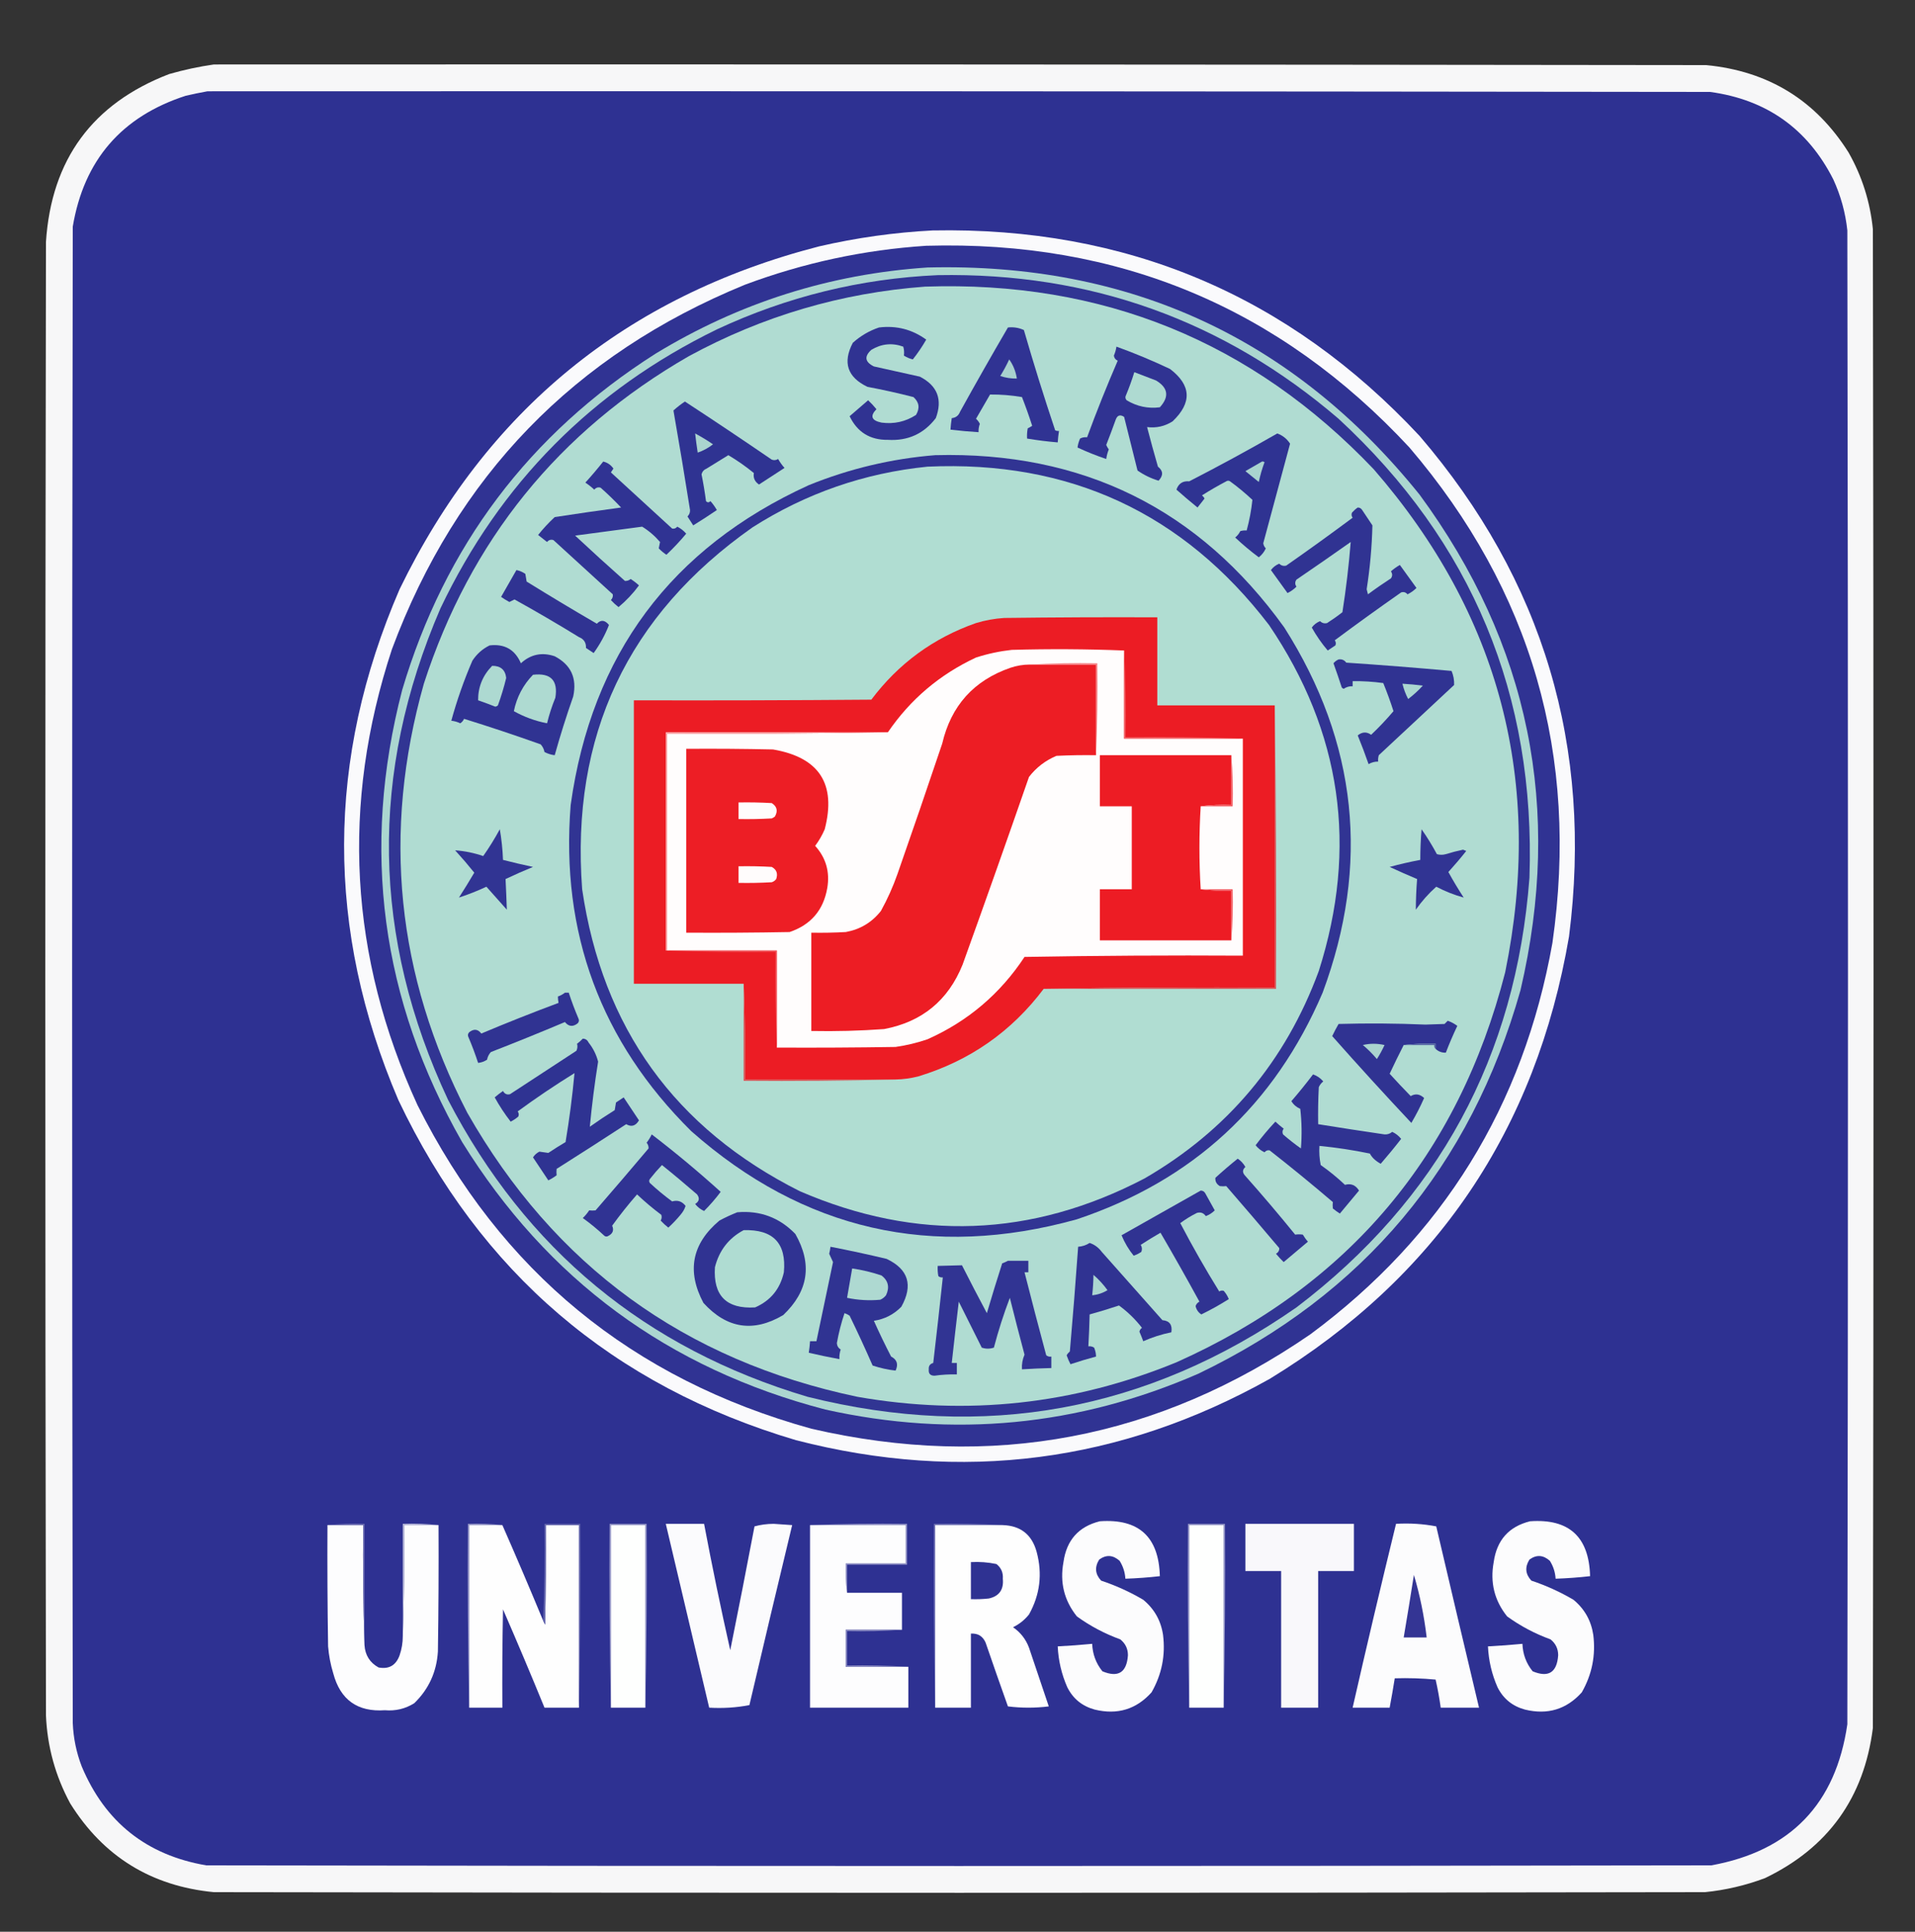<?xml version="1.0" encoding="UTF-8"?>
<!DOCTYPE svg PUBLIC "-//W3C//DTD SVG 1.1//EN" "http://www.w3.org/Graphics/SVG/1.1/DTD/svg11.dtd">
<svg xmlns="http://www.w3.org/2000/svg" version="1.1" width="1500px" height="1513px" style="shape-rendering:geometricPrecision; text-rendering:geometricPrecision; image-rendering:optimizeQuality; fill-rule:evenodd; clip-rule:evenodd" xmlns:xlink="http://www.w3.org/1999/xlink">
<rect width="100%" height="100%" fill="#333333" stroke="none"/>
<g><path style="opacity:0.967" fill="#fdfdfe" d="M 167.5,50.5 C 557.167,50.333 946.833,50.5 1336.5,51C 1385.08,55.689 1422.25,78.522 1448,119.5C 1458.54,138.12 1464.87,158.12 1467,179.5C 1467.67,570.833 1467.67,962.167 1467,1353.5C 1460.07,1408.07 1431.9,1447.24 1382.5,1471C 1367.31,1476.71 1351.64,1480.37 1335.5,1482C 946.167,1482.67 556.833,1482.67 167.5,1482C 118.439,1477.23 80.939,1454.07 55,1412.5C 43.361,1390.98 37.027,1367.98 36,1343.5C 35.333,958.833 35.333,574.167 36,189.5C 40.241,124.957 72.407,81.124 132.5,58C 144.138,54.669 155.805,52.169 167.5,50.5 Z"/></g>
<g><path style="opacity:1" fill="#2e3192" d="M 162.5,71.5 C 554.833,71.333 947.167,71.5 1339.5,72C 1383.72,78.013 1415.89,100.847 1436,140.5C 1441.85,153.227 1445.52,166.561 1447,180.5C 1447.67,570.5 1447.67,960.5 1447,1350.5C 1437.96,1412.88 1402.46,1449.71 1340.5,1461C 947.5,1461.67 554.5,1461.67 161.5,1461C 114.827,1452.99 82.327,1427.16 64,1383.5C 59.796,1372.55 57.463,1361.22 57,1349.5C 56.333,958.833 56.333,568.167 57,177.5C 65.73,125.434 95.23,91.268 145.5,75C 151.27,73.671 156.937,72.504 162.5,71.5 Z"/></g>
<g><path style="opacity:1" fill="#fafafc" d="M 730.5,180.5 C 882.071,177.566 1009.24,231.233 1112,341.5C 1208.86,454.442 1247.86,585.108 1229,733.5C 1203.12,884.878 1124.95,1000.38 994.5,1080C 877.338,1145.55 753.671,1161.55 623.5,1128C 479.958,1085.45 376.124,996.616 312,861.5C 255.034,728.008 255.368,594.675 313,461.5C 381.057,321.456 490.557,231.956 641.5,193C 670.929,186.203 700.596,182.036 730.5,180.5 Z"/></g>
<g><path style="opacity:1" fill="#303393" d="M 725.5,192.5 C 876.003,188.203 1002.17,240.87 1104,350.5C 1199.7,462.567 1237.03,591.9 1216,738.5C 1193.26,866.122 1130.09,968.288 1026.5,1045C 907.318,1127.03 776.984,1151.7 635.5,1119C 494.967,1080.11 392.133,995.612 327,865.5C 273.653,749.141 266.986,630.141 307,508.5C 357.496,373.004 449.662,277.837 583.5,223C 629.442,205.844 676.776,195.677 725.5,192.5 Z"/></g>
<g><path style="opacity:1" fill="#abd6d0" d="M 726.5,209.5 C 884.816,205.592 1013.32,264.925 1112,387.5C 1197.84,504.346 1224.17,633.679 1191,775.5C 1151.99,913.742 1067.82,1013.91 938.5,1076C 844.334,1117.02 747,1126.35 646.5,1104C 523.55,1072.01 428.716,1002.18 362,894.5C 298.383,782.959 282.716,664.959 315,540.5C 348.43,427.721 414.597,339.887 513.5,277C 579.026,237.102 650.026,214.602 726.5,209.5 Z"/></g>
<g><path style="opacity:1" fill="#313593" d="M 734.5,215.5 C 853.805,213.315 958.472,250.815 1048.5,328C 1153.07,424.618 1202.9,544.452 1198,687.5C 1187.43,827.5 1126.6,939.667 1015.5,1024C 898.726,1105.31 771.059,1128.64 632.5,1094C 505.711,1056.19 411.877,978.694 351,861.5C 291.24,734.046 289.24,605.712 345,476.5C 391.721,378.446 463.888,305.612 561.5,258C 616.453,232.345 674.12,218.178 734.5,215.5 Z"/></g>
<g><path style="opacity:1" fill="#b0dcd2" d="M 724.5,224.5 C 863.5,219.748 980.666,267.415 1076,367.5C 1174.99,481.457 1209.33,612.79 1179,761.5C 1142.27,904.817 1056.44,1006.65 921.5,1067C 840.813,1100.1 757.48,1109.1 671.5,1094C 536.086,1065.54 434.252,991.372 366,871.5C 310.471,764.014 299.137,652.014 332,535.5C 368.343,423.242 437.51,337.742 539.5,279C 597.384,247.534 659.051,229.367 724.5,224.5 Z"/></g>
<g><path style="opacity:1" fill="#303392" d="M 688.5,256.5 C 702.142,254.827 714.476,257.994 725.5,266C 722.365,271.459 718.865,276.625 715,281.5C 712.485,280.885 710.152,279.885 708,278.5C 708.351,276.114 708.185,273.781 707.5,271.5C 698.782,268.372 690.448,269.205 682.5,274C 676.801,279.187 677.468,283.521 684.5,287C 696.497,289.666 708.497,292.333 720.5,295C 734.285,302.077 738.451,312.911 733,327.5C 723.604,339.778 711.104,345.445 695.5,344.5C 681.545,344.692 671.545,338.525 665.5,326C 670.333,321.833 675.167,317.667 680,313.5C 682.35,315.683 684.517,318.016 686.5,320.5C 681.266,325.896 682.6,329.396 690.5,331C 700.269,332.307 709.269,330.307 717.5,325C 720.67,319.676 720.003,315.01 715.5,311C 703.615,307.93 691.615,305.263 679.5,303C 663.741,295.459 659.907,283.959 668,268.5C 674.058,263.059 680.891,259.059 688.5,256.5 Z"/></g>
<g><path style="opacity:1" fill="#303393" d="M 789.5,256.5 C 793.911,256.021 798.078,256.688 802,258.5C 809.632,284.87 817.799,311.037 826.5,337C 827.448,337.483 828.448,337.649 829.5,337.5C 829.037,340.482 828.704,343.482 828.5,346.5C 820.456,345.828 812.456,344.828 804.5,343.5C 804.336,340.813 804.503,338.146 805,335.5C 806.205,334.929 807.372,334.262 808.5,333.5C 806.059,325.891 803.392,318.391 800.5,311C 792.201,309.587 783.868,308.92 775.5,309C 771.817,315.343 768.15,321.677 764.5,328C 765.783,329.136 766.783,330.469 767.5,332C 766.713,334.099 766.38,336.266 766.5,338.5C 759.145,338.052 751.812,337.385 744.5,336.5C 744.704,333.482 745.037,330.482 745.5,327.5C 748.642,327.201 750.809,325.534 752,322.5C 764.259,300.31 776.759,278.31 789.5,256.5 Z"/></g>
<g><path style="opacity:1" fill="#303392" d="M 874.5,271.5 C 888.76,276.644 902.76,282.477 916.5,289C 933.143,301.722 933.809,315.389 918.5,330C 912.389,333.906 905.722,335.406 898.5,334.5C 901.173,344.857 904.006,355.19 907,365.5C 911.152,368.744 911.319,372.411 907.5,376.5C 901.484,374.675 895.984,372.008 891,368.5C 887.491,354.465 883.991,340.465 880.5,326.5C 877.452,324.53 875.285,325.196 874,328.5C 871.597,335.211 869.097,341.878 866.5,348.5C 867.037,349.741 867.704,350.908 868.5,352C 867.521,354.433 866.855,356.933 866.5,359.5C 858.848,356.925 851.348,353.925 844,350.5C 844.306,348.177 844.972,345.844 846,343.5C 847.699,342.594 849.533,342.261 851.5,342.5C 858.927,322.306 866.927,302.306 875.5,282.5C 873.728,281.73 872.728,280.397 872.5,278.5C 873.467,276.238 874.134,273.905 874.5,271.5 Z"/></g>
<g><path style="opacity:1" fill="#a8d1ce" d="M 790.5,281.5 C 793.648,285.923 795.648,290.923 796.5,296.5C 792.05,296.579 787.717,295.912 783.5,294.5C 786.1,290.299 788.434,285.966 790.5,281.5 Z"/></g>
<g><path style="opacity:1" fill="#aedad1" d="M 888.5,291.5 C 894.105,293.628 899.772,295.795 905.5,298C 915.007,303.713 916.007,310.713 908.5,319C 899.222,320.188 890.555,318.355 882.5,313.5C 881.386,312.277 881.219,310.944 882,309.5C 884.466,303.576 886.632,297.576 888.5,291.5 Z"/></g>
<g><path style="opacity:1" fill="#2f3392" d="M 536.5,314.5 C 559.282,329.398 581.948,344.565 604.5,360C 606.235,360.651 607.902,360.485 609.5,359.5C 610.921,362.009 612.588,364.343 614.5,366.5C 607.833,370.833 601.167,375.167 594.5,379.5C 591.183,377.214 589.85,374.214 590.5,370.5C 584.221,365.353 577.554,360.687 570.5,356.5C 564.833,360 559.167,363.5 553.5,367C 551.387,367.872 550.054,369.372 549.5,371.5C 550.911,378.456 552.078,385.456 553,392.5C 554.113,393.711 555.28,393.711 556.5,392.5C 558.412,394.657 560.079,396.991 561.5,399.5C 555.419,403.625 549.252,407.625 543,411.5C 541.5,409.167 540,406.833 538.5,404.5C 539.896,403.148 540.563,401.481 540.5,399.5C 536.383,373.462 532.049,347.462 527.5,321.5C 530.349,318.916 533.349,316.583 536.5,314.5 Z"/></g>
<g><path style="opacity:1" fill="#aad4cf" d="M 544.5,339.5 C 549.277,342.06 553.944,344.893 558.5,348C 554.817,350.872 550.817,353.038 546.5,354.5C 545.725,349.516 545.058,344.516 544.5,339.5 Z"/></g>
<g><path style="opacity:1" fill="#2f3392" d="M 1000.5,339.5 C 1004.71,341.04 1008.04,343.707 1010.5,347.5C 1003.5,373.484 996.504,399.484 989.5,425.5C 989.722,427.055 990.389,428.389 991.5,429.5C 990.239,432.264 988.405,434.597 986,436.5C 979.556,431.69 973.389,426.524 967.5,421C 969.213,419.622 970.547,417.955 971.5,416C 973.134,415.506 974.801,415.34 976.5,415.5C 978.651,407.574 980.151,399.574 981,391.5C 975.458,386.289 969.625,381.456 963.5,377C 962.5,376.333 961.5,376.333 960.5,377C 954.003,380.414 947.67,384.081 941.5,388C 942.357,388.689 943.023,389.522 943.5,390.5C 941.667,392.833 939.833,395.167 938,397.5C 932.367,392.942 926.867,388.275 921.5,383.5C 923.123,378.712 926.456,376.545 931.5,377C 954.882,364.98 977.882,352.48 1000.5,339.5 Z"/></g>
<g><path style="opacity:1" fill="#313493" d="M 732.5,356.5 C 847.973,353.489 939.14,398.489 1006,491.5C 1063.29,581.747 1073.29,677.08 1036,777.5C 998.336,865.5 934.17,924.667 843.5,955C 730.033,986.551 629.366,963.551 541.5,886C 470.52,815.754 439.02,730.587 447,630.5C 463.441,512.754 525.608,429.254 633.5,380C 665.424,367.069 698.424,359.236 732.5,356.5 Z"/></g>
<g><path style="opacity:1" fill="#303393" d="M 472.5,361.5 C 475.787,362.264 478.454,364.097 480.5,367C 479.833,368 479.167,369 478.5,370C 494.5,384.667 510.5,399.333 526.5,414C 528.047,414.333 529.38,413.833 530.5,412.5C 533.196,413.851 535.53,415.684 537.5,418C 532.681,423.786 527.514,429.286 522,434.5C 519.815,433.072 517.815,431.405 516,429.5C 516.333,427.833 516.667,426.167 517,424.5C 512.911,419.738 508.244,415.738 503,412.5C 485.495,414.778 467.995,417.112 450.5,419.5C 463.325,431.49 476.325,443.323 489.5,455C 491.107,455.115 492.607,454.615 494,453.5C 496.298,454.961 498.465,456.628 500.5,458.5C 495.871,464.797 490.538,470.463 484.5,475.5C 482.35,473.851 480.35,472.018 478.5,470C 479.765,468.663 480.265,467.163 480,465.5C 464.5,451.333 449,437.167 433.5,423C 431.536,422.376 429.869,422.876 428.5,424.5C 426.167,422.667 423.833,420.833 421.5,419C 425.466,414.033 429.799,409.366 434.5,405C 451.828,402.334 469.162,399.834 486.5,397.5C 481.401,392.112 476.068,386.946 470.5,382C 468.536,381.376 466.869,381.876 465.5,383.5C 463.31,381.476 460.977,379.643 458.5,378C 463.377,372.627 468.044,367.127 472.5,361.5 Z"/></g>
<g><path style="opacity:1" fill="#a9d3cf" d="M 988.5,361.5 C 989.239,361.369 989.906,361.536 990.5,362C 988.625,367.032 987.125,372.199 986,377.5C 982.5,374.667 979,371.833 975.5,369C 979.896,366.473 984.229,363.973 988.5,361.5 Z"/></g>
<g><path style="opacity:1" fill="#b0ddd2" d="M 726.5,365.5 C 837.643,360.447 926.81,401.781 994,489.5C 1050.84,573.367 1063.84,663.7 1033,760.5C 1006.99,831.163 961.493,885.33 896.5,923C 808.074,969.235 718.074,972.568 626.5,933C 528.757,883.887 471.923,805.053 456,696.5C 447.008,576.338 491.508,481.838 589.5,413C 631.44,386.298 677.107,370.465 726.5,365.5 Z"/></g>
<g><path style="opacity:1" fill="#303392" d="M 1063.5,397.5 C 1065.02,397.511 1066.18,398.177 1067,399.5C 1069.67,403.5 1072.33,407.5 1075,411.5C 1074.6,428.244 1073.1,444.91 1070.5,461.5C 1070.83,462.833 1071.17,464.167 1071.5,465.5C 1077.36,461.138 1083.36,456.972 1089.5,453C 1090.77,451.204 1090.77,449.371 1089.5,447.5C 1091.66,445.588 1093.99,443.921 1096.5,442.5C 1100.83,448.5 1105.17,454.5 1109.5,460.5C 1107.45,462.555 1105.11,464.221 1102.5,465.5C 1101.13,463.876 1099.46,463.376 1097.5,464C 1079.95,476.267 1062.62,488.767 1045.5,501.5C 1046.43,502.768 1046.59,504.101 1046,505.5C 1044,506.833 1042,508.167 1040,509.5C 1035.25,503.914 1031.08,497.914 1027.5,491.5C 1029.19,489.234 1031.36,487.568 1034,486.5C 1035.58,488.029 1037.42,488.529 1039.5,488C 1043.64,485.361 1047.64,482.528 1051.5,479.5C 1054.36,461.227 1056.53,442.894 1058,424.5C 1043.92,434.457 1029.75,444.29 1015.5,454C 1014.23,455.796 1014.23,457.629 1015.5,459.5C 1013.45,461.555 1011.11,463.221 1008.5,464.5C 1004.17,458.5 999.833,452.5 995.5,446.5C 997.195,444.234 999.361,442.568 1002,441.5C 1003.58,443.029 1005.42,443.529 1007.5,443C 1025.05,430.733 1042.38,418.233 1059.5,405.5C 1058.57,404.232 1058.41,402.899 1059,401.5C 1060.4,399.93 1061.9,398.596 1063.5,397.5 Z"/></g>
<g><path style="opacity:1" fill="#303392" d="M 404.5,446.5 C 407.005,446.98 409.338,447.98 411.5,449.5C 411.833,451.5 412.167,453.5 412.5,455.5C 430.668,466.752 449.001,477.752 467.5,488.5C 470.645,485.221 473.811,485.554 477,489.5C 473.992,497.226 469.992,504.559 465,511.5C 463,510.167 461,508.833 459,507.5C 459.185,503.353 457.352,500.52 453.5,499C 436.897,488.781 420.063,478.948 403,469.5C 401.667,470.167 400.333,470.833 399,471.5C 396.766,470.299 394.599,468.965 392.5,467.5C 396.528,460.483 400.528,453.483 404.5,446.5 Z"/></g>
<g><path style="opacity:1" fill="#ec1c24" d="M 998.5,552.5 C 998.5,626.167 998.5,699.833 998.5,773.5C 937.998,773.168 877.664,773.501 817.5,774.5C 792.357,807.921 759.69,830.754 719.5,843C 713.591,844.549 707.591,845.382 701.5,845.5C 662.167,845.5 622.833,845.5 583.5,845.5C 583.831,820.328 583.498,795.328 582.5,770.5C 553.833,770.5 525.167,770.5 496.5,770.5C 496.5,696.5 496.5,622.5 496.5,548.5C 558.501,548.667 620.501,548.5 682.5,548C 703.786,519.695 731.119,499.695 764.5,488C 771.685,485.826 779.019,484.493 786.5,484C 826.499,483.5 866.499,483.333 906.5,483.5C 906.5,506.5 906.5,529.5 906.5,552.5C 937.167,552.5 967.833,552.5 998.5,552.5 Z"/></g>
<g><path style="opacity:1" fill="#303392" d="M 383.5,505.5 C 395.238,504.119 403.404,508.785 408,519.5C 415.691,512.466 424.524,510.632 434.5,514C 447.249,520.673 452.082,531.173 449,545.5C 443.657,560.694 438.824,576.027 434.5,591.5C 431.689,591.174 429.022,590.341 426.5,589C 426.045,586.688 425.045,584.688 423.5,583C 403.515,575.894 383.515,569.227 363.5,563C 362.845,564.487 361.845,565.653 360.5,566.5C 358.271,565.423 355.937,564.756 353.5,564.5C 357.899,548.471 363.399,532.804 370,517.5C 373.454,512.206 377.954,508.206 383.5,505.5 Z"/></g>
<g><path style="opacity:1" fill="#fffdfd" d="M 880.5,509.5 C 880.5,532.5 880.5,555.5 880.5,578.5C 911.5,578.5 942.5,578.5 973.5,578.5C 973.5,635.167 973.5,691.833 973.5,748.5C 916.496,748.167 859.496,748.5 802.5,749.5C 783.439,778.395 758.106,799.895 726.5,814C 718.353,816.787 710.02,818.787 701.5,820C 670.502,820.5 639.502,820.667 608.5,820.5C 608.5,795.167 608.5,769.833 608.5,744.5C 579.833,744.5 551.167,744.5 522.5,744.5C 522.5,687.833 522.5,631.167 522.5,574.5C 580.336,574.832 638.002,574.499 695.5,573.5C 713.092,547.751 736.092,528.251 764.5,515C 773.632,512.05 782.966,510.05 792.5,509C 822.003,508.17 851.336,508.336 880.5,509.5 Z"/></g>
<g><path style="opacity:1" fill="#303392" d="M 1048.5,516.5 C 1051.02,516.128 1053.02,516.961 1054.5,519C 1082.09,520.854 1109.59,523.021 1137,525.5C 1138.48,529.072 1139.15,532.738 1139,536.5C 1119.33,554.833 1099.67,573.167 1080,591.5C 1079.51,593.134 1079.34,594.801 1079.5,596.5C 1076.8,596.466 1074.3,597.133 1072,598.5C 1069.36,590.905 1066.52,583.405 1063.5,576C 1066.98,573.158 1070.48,572.991 1074,575.5C 1080.21,569.624 1086.04,563.457 1091.5,557C 1089.1,549.544 1086.44,542.21 1083.5,535C 1075.54,533.902 1067.54,533.402 1059.5,533.5C 1059.5,534.833 1059.5,536.167 1059.5,537.5C 1056.95,537.387 1054.62,538.054 1052.5,539.5C 1051.91,539.291 1051.41,538.957 1051,538.5C 1048.93,532.129 1046.77,525.796 1044.5,519.5C 1045.62,518.141 1046.96,517.141 1048.5,516.5 Z"/></g>
<g><path style="opacity:1" fill="#ed1d24" d="M 806.5,520.5 C 823.833,520.5 841.167,520.5 858.5,520.5C 858.5,544.167 858.5,567.833 858.5,591.5C 848.161,591.334 837.828,591.5 827.5,592C 818.882,595.619 811.716,601.119 806,608.5C 788.945,657.607 771.612,706.607 754,755.5C 742.7,783.563 722.2,800.397 692.5,806C 673.531,807.374 654.531,807.874 635.5,807.5C 635.5,781.833 635.5,756.167 635.5,730.5C 644.506,730.666 653.506,730.5 662.5,730C 673.764,727.953 682.931,722.453 690,713.5C 695.14,704.219 699.473,694.552 703,684.5C 714.861,650.586 726.527,616.586 738,582.5C 744.937,552.745 762.77,532.912 791.5,523C 796.375,521.364 801.375,520.531 806.5,520.5 Z"/></g>
<g><path style="opacity:1" fill="#f58083" d="M 806.5,520.5 C 823.992,519.503 841.659,519.17 859.5,519.5C 859.831,543.672 859.498,567.672 858.5,591.5C 858.5,567.833 858.5,544.167 858.5,520.5C 841.167,520.5 823.833,520.5 806.5,520.5 Z"/></g>
<g><path style="opacity:1" fill="#add9d1" d="M 385.5,521.5 C 392.139,521.456 395.805,524.623 396.5,531C 394.749,538.256 392.582,545.422 390,552.5C 389.439,553.022 388.772,553.355 388,553.5C 383.539,551.735 379.039,550.068 374.5,548.5C 374.435,538.038 378.102,529.038 385.5,521.5 Z"/></g>
<g><path style="opacity:1" fill="#aedad1" d="M 417.5,528.5 C 431.398,526.896 437.231,532.896 435,546.5C 432.327,553.019 430.16,559.686 428.5,566.5C 419.262,564.706 410.595,561.539 402.5,557C 404.771,545.954 409.771,536.454 417.5,528.5 Z"/></g>
<g><path style="opacity:1" fill="#abd7d0" d="M 1098.5,535.5 C 1103.84,535.816 1109.18,536.316 1114.5,537C 1110.97,540.869 1107.13,544.369 1103,547.5C 1101.01,543.704 1099.51,539.704 1098.5,535.5 Z"/></g>
<g><path style="opacity:1" fill="#dd4d50" d="M 998.5,552.5 C 999.499,626.331 999.833,700.331 999.5,774.5C 938.833,774.5 878.167,774.5 817.5,774.5C 877.664,773.501 937.998,773.168 998.5,773.5C 998.5,699.833 998.5,626.167 998.5,552.5 Z"/></g>
<g><path style="opacity:1" fill="#fab3b5" d="M 695.5,573.5 C 638.002,574.499 580.336,574.832 522.5,574.5C 522.5,631.167 522.5,687.833 522.5,744.5C 522.167,744.5 521.833,744.5 521.5,744.5C 521.5,687.5 521.5,630.5 521.5,573.5C 579.5,573.5 637.5,573.5 695.5,573.5 Z"/></g>
<g><path style="opacity:1" fill="#f4676b" d="M 880.5,509.5 C 881.497,531.994 881.831,554.661 881.5,577.5C 912.338,577.169 943.005,577.502 973.5,578.5C 942.5,578.5 911.5,578.5 880.5,578.5C 880.5,555.5 880.5,532.5 880.5,509.5 Z"/></g>
<g><path style="opacity:1" fill="#ed1e25" d="M 537.5,586.5 C 560.169,586.333 582.836,586.5 605.5,587C 641.714,593.2 655.214,614.034 646,649.5C 644.019,654.128 641.519,658.461 638.5,662.5C 646.962,671.877 650.128,682.877 648,695.5C 644.998,712.836 635.164,724.336 618.5,730C 591.502,730.5 564.502,730.667 537.5,730.5C 537.5,682.5 537.5,634.5 537.5,586.5 Z"/></g>
<g><path style="opacity:1" fill="#ed1c24" d="M 964.5,591.5 C 964.5,604.5 964.5,617.5 964.5,630.5C 956.316,630.174 948.316,630.508 940.5,631.5C 939.167,653.167 939.167,674.833 940.5,696.5C 948.316,697.492 956.316,697.826 964.5,697.5C 964.5,710.5 964.5,723.5 964.5,736.5C 930.167,736.5 895.833,736.5 861.5,736.5C 861.5,723.167 861.5,709.833 861.5,696.5C 869.833,696.5 878.167,696.5 886.5,696.5C 886.5,674.833 886.5,653.167 886.5,631.5C 878.167,631.5 869.833,631.5 861.5,631.5C 861.5,618.167 861.5,604.833 861.5,591.5C 895.833,591.5 930.167,591.5 964.5,591.5 Z"/></g>
<g><path style="opacity:1" fill="#f2555b" d="M 964.5,591.5 C 965.496,604.656 965.829,617.99 965.5,631.5C 957.167,631.5 948.833,631.5 940.5,631.5C 948.316,630.508 956.316,630.174 964.5,630.5C 964.5,617.5 964.5,604.5 964.5,591.5 Z"/></g>
<g><path style="opacity:1" fill="#fffdfd" d="M 578.5,628.5 C 587.173,628.334 595.84,628.5 604.5,629C 608.629,631.631 609.462,635.131 607,639.5C 606.25,640.126 605.416,640.626 604.5,641C 595.84,641.5 587.173,641.666 578.5,641.5C 578.5,637.167 578.5,632.833 578.5,628.5 Z"/></g>
<g><path style="opacity:1" fill="#313493" d="M 391.5,649.5 C 392.848,657.298 393.681,665.298 394,673.5C 401.758,675.49 409.591,677.323 417.5,679C 410.233,681.976 403.066,685.143 396,688.5C 396.393,696.493 396.726,704.493 397,712.5C 391.643,706.4 386.31,700.4 381,694.5C 373.891,697.816 366.724,700.65 359.5,703C 363.625,696.584 367.625,690.084 371.5,683.5C 366.687,677.519 361.687,671.686 356.5,666C 363.983,666.527 371.317,668.027 378.5,670.5C 383.222,663.77 387.555,656.77 391.5,649.5 Z"/></g>
<g><path style="opacity:1" fill="#313493" d="M 1113.5,649.5 C 1117.85,655.685 1121.85,662.185 1125.5,669C 1127.83,669.667 1130.17,669.667 1132.5,669C 1136.95,667.629 1141.45,666.462 1146,665.5C 1146.83,665.833 1147.67,666.167 1148.5,666.5C 1144.01,672.158 1139.34,677.658 1134.5,683C 1138.24,689.816 1142.24,696.483 1146.5,703C 1139.14,700.984 1131.97,698.151 1125,694.5C 1118.99,699.842 1113.66,705.842 1109,712.5C 1109.03,704.464 1109.37,696.464 1110,688.5C 1102.79,685.479 1095.62,682.313 1088.5,679C 1096.44,676.853 1104.44,675.019 1112.5,673.5C 1112.5,665.483 1112.83,657.483 1113.5,649.5 Z"/></g>
<g><path style="opacity:1" fill="#fffcfc" d="M 578.5,678.5 C 587.173,678.334 595.84,678.5 604.5,679C 608.292,681.053 609.458,684.219 608,688.5C 607.097,689.701 605.931,690.535 604.5,691C 595.84,691.5 587.173,691.666 578.5,691.5C 578.5,687.167 578.5,682.833 578.5,678.5 Z"/></g>
<g><path style="opacity:1" fill="#f2555b" d="M 940.5,696.5 C 948.833,696.5 957.167,696.5 965.5,696.5C 965.829,710.01 965.496,723.344 964.5,736.5C 964.5,723.5 964.5,710.5 964.5,697.5C 956.316,697.826 948.316,697.492 940.5,696.5 Z"/></g>
<g><path style="opacity:1" fill="#f2555b" d="M 521.5,744.5 C 521.833,744.5 522.167,744.5 522.5,744.5C 551.167,744.5 579.833,744.5 608.5,744.5C 608.5,769.833 608.5,795.167 608.5,820.5C 607.502,795.672 607.169,770.672 607.5,745.5C 578.662,745.831 549.995,745.498 521.5,744.5 Z"/></g>
<g><path style="opacity:1" fill="#303392" d="M 442.5,777.5 C 443.5,777.5 444.5,777.5 445.5,777.5C 447.695,784.247 450.195,790.914 453,797.5C 453.781,798.944 453.614,800.277 452.5,801.5C 448.763,804.435 445.429,804.102 442.5,800.5C 423.28,808.61 403.947,816.443 384.5,824C 382.955,825.688 381.955,827.688 381.5,830C 379.35,831.411 377.016,832.245 374.5,832.5C 372.305,825.753 369.805,819.086 367,812.5C 366.219,811.056 366.386,809.723 367.5,808.5C 371.156,805.626 374.322,805.96 377,809.5C 397.03,801.065 417.197,793.065 437.5,785.5C 437.185,783.774 437.019,782.107 437,780.5C 439.058,779.771 440.891,778.771 442.5,777.5 Z"/></g>
<g><path style="opacity:1" fill="#303392" d="M 1124.5,821.5 C 1124.5,820.167 1124.5,818.833 1124.5,817.5C 1115.98,817.174 1107.65,817.507 1099.5,818.5C 1095.74,825.863 1092.07,833.363 1088.5,841C 1093.88,846.929 1099.38,852.762 1105,858.5C 1108.65,856.346 1112.15,856.846 1115.5,860C 1112.56,866.703 1109.23,873.203 1105.5,879.5C 1084.69,857.343 1064.03,834.676 1043.5,811.5C 1045.04,808.254 1046.71,805.088 1048.5,802C 1071.17,801.355 1093.84,801.522 1116.5,802.5C 1121.5,802.333 1126.5,802.167 1131.5,802C 1132.33,801.167 1133.17,800.333 1134,799.5C 1136.71,800.437 1139.21,801.77 1141.5,803.5C 1138.21,810.416 1135.21,817.416 1132.5,824.5C 1129.35,824.585 1126.68,823.585 1124.5,821.5 Z"/></g>
<g><path style="opacity:1" fill="#2f3392" d="M 456.5,813.5 C 458.592,813.561 460.092,814.561 461,816.5C 464.59,821.014 467.09,826.014 468.5,831.5C 465.781,848.476 463.614,865.476 462,882.5C 468.364,877.971 474.864,873.637 481.5,869.5C 481.833,867.5 482.167,865.5 482.5,863.5C 484.5,862.167 486.5,860.833 488.5,859.5C 492.5,865.5 496.5,871.5 500.5,877.5C 497.903,881.887 494.569,882.887 490.5,880.5C 472.418,892.291 454.252,903.958 436,915.5C 435.805,917.207 435.805,918.874 436,920.5C 433.966,922.032 431.799,923.365 429.5,924.5C 425.5,918.5 421.5,912.5 417.5,906.5C 418.748,904.541 420.415,903.041 422.5,902C 424.833,902.333 427.167,902.667 429.5,903C 433.916,900.042 438.416,897.208 443,894.5C 445.994,876.545 448.328,858.545 450,840.5C 434.734,849.946 419.901,859.946 405.5,870.5C 406.428,871.768 406.595,873.101 406,874.5C 404.172,876.081 402.172,877.415 400,878.5C 395.336,872.509 391.17,866.176 387.5,859.5C 389.576,857.712 391.743,856.046 394,854.5C 395.263,856.797 397.097,857.63 399.5,857C 416.833,845.667 434.167,834.333 451.5,823C 452.343,821.213 452.51,819.38 452,817.5C 453.667,816.267 455.167,814.933 456.5,813.5 Z"/></g>
<g><path style="opacity:1" fill="#aad4cf" d="M 1067.5,818.5 C 1073.01,817.184 1078.68,817.184 1084.5,818.5C 1082.77,822.295 1080.77,825.962 1078.5,829.5C 1075.17,825.506 1071.51,821.839 1067.5,818.5 Z"/></g>
<g><path style="opacity:1" fill="#515ea3" d="M 1099.5,818.5 C 1107.65,817.507 1115.98,817.174 1124.5,817.5C 1124.5,818.833 1124.5,820.167 1124.5,821.5C 1123.6,820.791 1123.26,819.791 1123.5,818.5C 1115.5,818.5 1107.5,818.5 1099.5,818.5 Z"/></g>
<g><path style="opacity:1" fill="#303392" d="M 1028.5,841.5 C 1031.63,842.572 1034.3,844.406 1036.5,847C 1034.95,848.214 1033.78,849.714 1033,851.5C 1032.5,861.161 1032.33,870.828 1032.5,880.5C 1049.81,883.295 1067.14,885.961 1084.5,888.5C 1086.81,888.635 1088.81,887.969 1090.5,886.5C 1093.26,887.761 1095.6,889.595 1097.5,892C 1092.36,898.645 1087.02,905.145 1081.5,911.5C 1077.49,909.306 1074.65,906.639 1073,903.5C 1059.93,900.793 1046.76,898.793 1033.5,897.5C 1033.17,902.544 1033.51,907.544 1034.5,912.5C 1041.2,917.188 1047.53,922.355 1053.5,928C 1058.23,926.692 1061.89,928.192 1064.5,932.5C 1059.49,938.54 1054.49,944.54 1049.5,950.5C 1047.58,949.289 1045.74,947.956 1044,946.5C 1043.8,944.793 1043.8,943.126 1044,941.5C 1027.78,927.641 1011.28,914.141 994.5,901C 992.953,900.667 991.62,901.167 990.5,902.5C 987.736,901.239 985.403,899.405 983.5,897C 988.31,890.556 993.476,884.389 999,878.5C 1001.07,880.452 1003.24,882.285 1005.5,884C 1004.45,885.388 1004.28,886.888 1005,888.5C 1009.49,892.408 1014.15,896.074 1019,899.5C 1019.83,889.151 1019.67,878.817 1018.5,868.5C 1015.55,867.219 1013.22,865.219 1011.5,862.5C 1017.41,855.653 1023.08,848.653 1028.5,841.5 Z"/></g>
<g><path style="opacity:1" fill="#dd4e51" d="M 582.5,770.5 C 583.498,795.328 583.831,820.328 583.5,845.5C 622.833,845.5 662.167,845.5 701.5,845.5C 662.004,846.499 622.337,846.832 582.5,846.5C 582.5,821.167 582.5,795.833 582.5,770.5 Z"/></g>
<g><path style="opacity:1" fill="#303393" d="M 510.5,888.5 C 529.07,902.73 547.07,917.73 564.5,933.5C 560.511,938.821 556.178,943.821 551.5,948.5C 548.736,947.239 546.403,945.405 544.5,943C 547.722,941.01 548.222,938.51 546,935.5C 536.98,927.645 527.813,919.978 518.5,912.5C 515.146,916.019 511.98,919.686 509,923.5C 508.333,924.5 508.333,925.5 509,926.5C 514.557,931.691 520.39,936.524 526.5,941C 530.717,939.739 534.217,940.906 537,944.5C 536.253,946.976 534.919,949.309 533,951.5C 530.055,955.067 526.889,958.4 523.5,961.5C 521.329,959.828 519.329,957.995 517.5,956C 518.33,954.535 518.496,953.035 518,951.5C 511.374,946.543 505.04,941.209 499,935.5C 492.106,943.39 485.606,951.556 479.5,960C 481.043,963.502 480.043,966.169 476.5,968C 475.5,968.667 474.5,968.667 473.5,968C 468.124,962.956 462.458,958.289 456.5,954C 458.405,952.185 460.072,950.185 461.5,948C 463.126,948.195 464.793,948.195 466.5,948C 480.452,931.926 494.285,915.76 508,899.5C 508.115,897.893 507.615,896.393 506.5,895C 508.07,892.941 509.403,890.774 510.5,888.5 Z"/></g>
<g><path style="opacity:1" fill="#303393" d="M 969.5,907.5 C 972.002,909.17 974.002,911.336 975.5,914C 973.213,916.048 973.046,918.215 975,920.5C 988.523,935.721 1001.69,951.221 1014.5,967C 1016.44,966.695 1018.44,966.695 1020.5,967C 1021.64,968.973 1022.97,970.807 1024.5,972.5C 1018.19,977.804 1011.86,983.137 1005.5,988.5C 1003.39,986.47 1001.39,984.303 999.5,982C 1001.33,980.887 1002.16,979.387 1002,977.5C 988.285,961.24 974.452,945.074 960.5,929C 958.874,929.195 957.207,929.195 955.5,929C 952.898,927.446 951.731,925.28 952,922.5C 957.731,917.261 963.564,912.261 969.5,907.5 Z"/></g>
<g><path style="opacity:1" fill="#303392" d="M 940.5,932.5 C 942.017,932.511 943.184,933.177 944,934.5C 946.5,939 949,943.5 951.5,948C 949.507,949.999 947.173,951.499 944.5,952.5C 942.74,949.979 940.407,949.146 937.5,950C 932.884,952.298 928.551,954.965 924.5,958C 934.04,976.252 944.206,994.086 955,1011.5C 956.162,1010.81 957.328,1010.65 958.5,1011C 960.209,1012.92 961.543,1015.08 962.5,1017.5C 955.56,1021.89 948.393,1025.89 941,1029.5C 938.664,1028.02 937.164,1025.85 936.5,1023C 936.988,1021.42 937.988,1020.25 939.5,1019.5C 929.587,1001.34 919.42,983.338 909,965.5C 903.75,968.541 898.583,971.708 893.5,975C 894.576,976.726 894.743,978.559 894,980.5C 892.139,981.764 890.139,982.764 888,983.5C 884.09,978.691 880.923,973.358 878.5,967.5C 899.229,955.806 919.896,944.139 940.5,932.5 Z"/></g>
<g><path style="opacity:1" fill="#303392" d="M 577.5,949.5 C 595.435,947.976 610.601,953.642 623,966.5C 636.419,990.085 633.252,1011.25 613.5,1030C 590.174,1043.8 569.341,1040.63 551,1020.5C 537.763,995.618 541.929,974.118 563.5,956C 568.137,953.511 572.804,951.344 577.5,949.5 Z"/></g>
<g><path style="opacity:1" fill="#afdcd2" d="M 582.5,963.5 C 605.606,962.767 616.106,973.767 614,996.5C 611.086,1009.53 603.586,1018.7 591.5,1024C 569.044,1025.37 558.544,1014.87 560,992.5C 563.323,979.371 570.823,969.705 582.5,963.5 Z"/></g>
<g><path style="opacity:1" fill="#303392" d="M 853.5,973.5 C 857.302,974.779 860.469,977.112 863,980.5C 878.833,998.333 894.667,1016.17 910.5,1034C 916.096,1034.47 918.429,1037.64 917.5,1043.5C 909.929,1045.02 902.596,1047.36 895.5,1050.5C 894.576,1047.97 893.576,1045.47 892.5,1043C 892.759,1041.74 893.426,1040.74 894.5,1040C 889.286,1033.28 883.286,1027.45 876.5,1022.5C 868.875,1025.04 861.208,1027.38 853.5,1029.5C 853.309,1037.84 852.976,1046.17 852.5,1054.5C 854.144,1054.29 855.644,1054.62 857,1055.5C 857.977,1057.74 858.477,1060.07 858.5,1062.5C 851.787,1064.29 845.12,1066.29 838.5,1068.5C 837.308,1066.26 836.308,1063.93 835.5,1061.5C 836.145,1060.35 836.978,1059.35 838,1058.5C 840.388,1031.18 842.555,1003.85 844.5,976.5C 847.854,976.253 850.854,975.253 853.5,973.5 Z"/></g>
<g><path style="opacity:1" fill="#303392" d="M 650.5,976.5 C 665.217,979.344 679.884,982.51 694.5,986C 711.565,994.126 715.398,1006.63 706,1023.5C 700.111,1029.53 692.944,1033.19 684.5,1034.5C 688.728,1043.96 693.228,1053.29 698,1062.5C 702.634,1064.9 703.8,1068.57 701.5,1073.5C 695.327,1072.81 689.327,1071.47 683.5,1069.5C 677.79,1056.41 671.79,1043.41 665.5,1030.5C 664.264,1029.64 662.931,1028.98 661.5,1028.5C 658.94,1036.11 656.94,1043.95 655.5,1052C 655.672,1054.17 656.672,1055.84 658.5,1057C 657.678,1059.43 657.344,1061.93 657.5,1064.5C 649.457,1063.05 641.457,1061.38 633.5,1059.5C 633.963,1056.52 634.296,1053.52 634.5,1050.5C 636.167,1050.5 637.833,1050.5 639.5,1050.5C 643.832,1029.84 648.166,1009.17 652.5,988.5C 651.454,986.328 650.454,984.161 649.5,982C 649.943,980.175 650.277,978.342 650.5,976.5 Z"/></g>
<g><path style="opacity:1" fill="#313493" d="M 789.5,987.5 C 794.833,987.5 800.167,987.5 805.5,987.5C 805.5,990.5 805.5,993.5 805.5,996.5C 804.5,996.5 803.5,996.5 802.5,996.5C 808.006,1018.19 813.673,1039.86 819.5,1061.5C 820.689,1062.43 822.022,1062.76 823.5,1062.5C 823.5,1065.5 823.5,1068.5 823.5,1071.5C 815.825,1071.68 808.158,1072.01 800.5,1072.5C 800.239,1068.51 800.906,1064.67 802.5,1061C 798.542,1046.21 794.709,1031.38 791,1016.5C 786.14,1029.25 781.973,1042.25 778.5,1055.5C 775.279,1056.57 772.112,1056.57 769,1055.5C 763,1043.5 757,1031.5 751,1019.5C 749.1,1035.5 747.267,1051.5 745.5,1067.5C 746.833,1067.5 748.167,1067.5 749.5,1067.5C 749.5,1070.5 749.5,1073.5 749.5,1076.5C 743.638,1076.34 737.804,1076.67 732,1077.5C 728.669,1077.51 727.169,1075.85 727.5,1072.5C 727.289,1069.88 728.456,1068.21 731,1067.5C 733.611,1045.17 736.111,1022.84 738.5,1000.5C 737.178,1000.67 736.011,1000.34 735,999.5C 734.503,996.854 734.336,994.187 734.5,991.5C 740.855,991.275 747.188,991.108 753.5,991C 759.872,1003.58 766.372,1016.08 773,1028.5C 776.845,1015.45 780.845,1002.45 785,989.5C 786.622,988.901 788.122,988.234 789.5,987.5 Z"/></g>
<g><path style="opacity:1" fill="#aed9d1" d="M 667.5,993.5 C 675.326,994.632 682.992,996.465 690.5,999C 695.809,1003.11 696.976,1008.28 694,1014.5C 692.786,1016.05 691.286,1017.22 689.5,1018C 680.747,1018.81 672.081,1018.31 663.5,1016.5C 664.832,1008.84 666.166,1001.17 667.5,993.5 Z"/></g>
<g><path style="opacity:1" fill="#abd6d0" d="M 856.5,998.5 C 860.616,1002.05 864.283,1006.05 867.5,1010.5C 863.833,1012.75 859.833,1014.09 855.5,1014.5C 856.098,1009.19 856.431,1003.85 856.5,998.5 Z"/></g>
<g><path style="opacity:1" fill="#fcfcfd" d="M 861.5,1191.5 C 892.021,1189.35 907.688,1203.68 908.5,1234.5C 899.53,1235.53 890.53,1236.19 881.5,1236.5C 881.191,1231.46 879.691,1226.79 877,1222.5C 871.828,1217.85 866.494,1217.52 861,1221.5C 857.295,1227.42 857.795,1232.92 862.5,1238C 874.074,1241.85 885.074,1246.85 895.5,1253C 904.167,1260.16 909.334,1269.33 911,1280.5C 913.002,1296.49 910.002,1311.49 902,1325.5C 890.053,1338.81 875.22,1343.31 857.5,1339C 847.69,1336.35 840.523,1330.52 836,1321.5C 831.519,1311.31 829.019,1300.64 828.5,1289.5C 837.519,1289.04 846.519,1288.37 855.5,1287.5C 855.795,1295.58 858.462,1302.75 863.5,1309C 875.863,1314.16 882.529,1309.99 883.5,1296.5C 883.52,1291.37 881.52,1287.21 877.5,1284C 865.28,1279.56 853.946,1273.56 843.5,1266C 833.557,1253.57 830.057,1239.4 833,1223.5C 835.404,1206.27 844.904,1195.61 861.5,1191.5 Z"/></g>
<g><path style="opacity:1" fill="#fcfcfd" d="M 1198.5,1191.5 C 1229.02,1189.35 1244.69,1203.68 1245.5,1234.5C 1236.53,1235.53 1227.53,1236.19 1218.5,1236.5C 1218.19,1231.46 1216.69,1226.79 1214,1222.5C 1208.83,1217.85 1203.49,1217.52 1198,1221.5C 1194.29,1227.42 1194.79,1232.92 1199.5,1238C 1211.07,1241.85 1222.07,1246.85 1232.5,1253C 1241.17,1260.16 1246.33,1269.33 1248,1280.5C 1250,1296.49 1247,1311.49 1239,1325.5C 1227.05,1338.81 1212.22,1343.31 1194.5,1339C 1184.69,1336.35 1177.52,1330.52 1173,1321.5C 1168.52,1311.31 1166.02,1300.64 1165.5,1289.5C 1174.52,1289.04 1183.52,1288.37 1192.5,1287.5C 1192.8,1295.58 1195.46,1302.75 1200.5,1309C 1212.86,1314.16 1219.53,1309.99 1220.5,1296.5C 1220.52,1291.37 1218.52,1287.21 1214.5,1284C 1202.28,1279.56 1190.95,1273.56 1180.5,1266C 1170.56,1253.57 1167.06,1239.4 1170,1223.5C 1172.4,1206.27 1181.9,1195.61 1198.5,1191.5 Z"/></g>
<g><path style="opacity:1" fill="#9293c6" d="M 634.5,1194.5 C 659.661,1193.5 684.995,1193.17 710.5,1193.5C 710.5,1204.17 710.5,1214.83 710.5,1225.5C 694.833,1225.5 679.167,1225.5 663.5,1225.5C 663.5,1232.83 663.5,1240.17 663.5,1247.5C 662.508,1240.02 662.175,1232.35 662.5,1224.5C 678.167,1224.5 693.833,1224.5 709.5,1224.5C 709.5,1214.5 709.5,1204.5 709.5,1194.5C 684.5,1194.5 659.5,1194.5 634.5,1194.5 Z"/></g>
<g><path style="opacity:1" fill="#fdfdfe" d="M 256.5,1194.5 C 265.833,1194.5 275.167,1194.5 284.5,1194.5C 284.168,1226 284.502,1257.34 285.5,1288.5C 286.028,1296.41 289.695,1302.24 296.5,1306C 304.633,1307.55 310.133,1304.39 313,1296.5C 314.673,1291.64 315.506,1286.64 315.5,1281.5C 316.498,1252.67 316.831,1223.67 316.5,1194.5C 325.5,1194.5 334.5,1194.5 343.5,1194.5C 343.667,1227.5 343.5,1260.5 343,1293.5C 342.019,1309.47 335.853,1322.97 324.5,1334C 317.491,1338.39 309.824,1340.22 301.5,1339.5C 280.003,1341 266.503,1331.33 261,1310.5C 258.914,1303.65 257.58,1296.65 257,1289.5C 256.5,1257.84 256.333,1226.17 256.5,1194.5 Z"/></g>
<g><path style="opacity:1" fill="#6f70b3" d="M 256.5,1194.5 C 265.986,1193.51 275.652,1193.17 285.5,1193.5C 285.5,1225.17 285.5,1256.83 285.5,1288.5C 284.502,1257.34 284.168,1226 284.5,1194.5C 275.167,1194.5 265.833,1194.5 256.5,1194.5 Z"/></g>
<g><path style="opacity:1" fill="#c0c1de" d="M 343.5,1194.5 C 334.5,1194.5 325.5,1194.5 316.5,1194.5C 316.831,1223.67 316.498,1252.67 315.5,1281.5C 315.5,1252.17 315.5,1222.83 315.5,1193.5C 325.015,1193.17 334.348,1193.51 343.5,1194.5 Z"/></g>
<g><path style="opacity:1" fill="#9697c8" d="M 393.5,1194.5 C 384.833,1194.5 376.167,1194.5 367.5,1194.5C 367.5,1242.17 367.5,1289.83 367.5,1337.5C 366.501,1289.67 366.168,1241.67 366.5,1193.5C 375.682,1193.17 384.682,1193.51 393.5,1194.5 Z"/></g>
<g><path style="opacity:1" fill="#fefefe" d="M 393.5,1194.5 C 404.44,1219.38 415.106,1244.38 425.5,1269.5C 425.987,1270.47 426.487,1271.47 427,1272.5C 427.5,1246.5 427.667,1220.5 427.5,1194.5C 436.167,1194.5 444.833,1194.5 453.5,1194.5C 453.5,1242.17 453.5,1289.83 453.5,1337.5C 444.5,1337.5 435.5,1337.5 426.5,1337.5C 415.968,1311.75 405.135,1286.08 394,1260.5C 393.5,1286.16 393.333,1311.83 393.5,1337.5C 384.833,1337.5 376.167,1337.5 367.5,1337.5C 367.5,1289.83 367.5,1242.17 367.5,1194.5C 376.167,1194.5 384.833,1194.5 393.5,1194.5 Z"/></g>
<g><path style="opacity:1" fill="#6567ae" d="M 453.5,1337.5 C 453.5,1289.83 453.5,1242.17 453.5,1194.5C 444.833,1194.5 436.167,1194.5 427.5,1194.5C 427.667,1220.5 427.5,1246.5 427,1272.5C 426.487,1271.47 425.987,1270.47 425.5,1269.5C 426.498,1244.34 426.831,1219.01 426.5,1193.5C 435.833,1193.5 445.167,1193.5 454.5,1193.5C 454.832,1241.67 454.499,1289.67 453.5,1337.5 Z"/></g>
<g><path style="opacity:1" fill="#9697c8" d="M 505.5,1337.5 C 505.5,1289.83 505.5,1242.17 505.5,1194.5C 496.5,1194.5 487.5,1194.5 478.5,1194.5C 478.5,1242.17 478.5,1289.83 478.5,1337.5C 477.501,1289.67 477.168,1241.67 477.5,1193.5C 487.167,1193.5 496.833,1193.5 506.5,1193.5C 506.832,1241.67 506.499,1289.67 505.5,1337.5 Z"/></g>
<g><path style="opacity:1" fill="#fefffe" d="M 505.5,1337.5 C 496.5,1337.5 487.5,1337.5 478.5,1337.5C 478.5,1289.83 478.5,1242.17 478.5,1194.5C 487.5,1194.5 496.5,1194.5 505.5,1194.5C 505.5,1242.17 505.5,1289.83 505.5,1337.5 Z"/></g>
<g><path style="opacity:1" fill="#fbfbfd" d="M 521.5,1193.5 C 531.5,1193.5 541.5,1193.5 551.5,1193.5C 557.769,1226.68 564.603,1259.68 572,1292.5C 578.519,1260.2 584.852,1227.86 591,1195.5C 595.75,1194.2 600.75,1193.53 606,1193.5C 610.833,1193.83 615.667,1194.17 620.5,1194.5C 609.179,1241.45 598.012,1288.45 587,1335.5C 576.758,1337.46 566.258,1338.13 555.5,1337.5C 544.179,1289.55 532.845,1241.55 521.5,1193.5 Z"/></g>
<g><path style="opacity:1" fill="#fdfdfe" d="M 634.5,1194.5 C 659.5,1194.5 684.5,1194.5 709.5,1194.5C 709.5,1204.5 709.5,1214.5 709.5,1224.5C 693.833,1224.5 678.167,1224.5 662.5,1224.5C 662.175,1232.35 662.508,1240.02 663.5,1247.5C 677.833,1247.5 692.167,1247.5 706.5,1247.5C 706.5,1257.17 706.5,1266.83 706.5,1276.5C 691.833,1276.5 677.167,1276.5 662.5,1276.5C 662.5,1286.17 662.5,1295.83 662.5,1305.5C 678.833,1305.5 695.167,1305.5 711.5,1305.5C 711.5,1316.17 711.5,1326.83 711.5,1337.5C 685.833,1337.5 660.167,1337.5 634.5,1337.5C 634.5,1289.83 634.5,1242.17 634.5,1194.5 Z"/></g>
<g><path style="opacity:1" fill="#6c6eb2" d="M 785.5,1194.5 C 767.833,1194.5 750.167,1194.5 732.5,1194.5C 732.5,1242.17 732.5,1289.83 732.5,1337.5C 731.501,1289.67 731.168,1241.67 731.5,1193.5C 749.674,1193.17 767.674,1193.5 785.5,1194.5 Z"/></g>
<g><path style="opacity:1" fill="#fefefe" d="M 785.5,1194.5 C 799.47,1194.97 808.304,1201.97 812,1215.5C 816.63,1232.7 814.63,1249.04 806,1264.5C 802.548,1268.79 798.381,1272.12 793.5,1274.5C 799.346,1278.53 803.512,1283.86 806,1290.5C 811.166,1305.83 816.332,1321.16 821.5,1336.5C 810.833,1337.83 800.167,1337.83 789.5,1336.5C 783.565,1319.86 777.731,1303.19 772,1286.5C 769.785,1281.48 765.952,1279.14 760.5,1279.5C 760.5,1298.83 760.5,1318.17 760.5,1337.5C 751.167,1337.5 741.833,1337.5 732.5,1337.5C 732.5,1289.83 732.5,1242.17 732.5,1194.5C 750.167,1194.5 767.833,1194.5 785.5,1194.5 Z"/></g>
<g><path style="opacity:1" fill="#9697c8" d="M 958.5,1337.5 C 958.5,1289.83 958.5,1242.17 958.5,1194.5C 949.5,1194.5 940.5,1194.5 931.5,1194.5C 931.5,1242.17 931.5,1289.83 931.5,1337.5C 930.501,1289.67 930.168,1241.67 930.5,1193.5C 940.167,1193.5 949.833,1193.5 959.5,1193.5C 959.832,1241.67 959.499,1289.67 958.5,1337.5 Z"/></g>
<g><path style="opacity:1" fill="#fefffe" d="M 958.5,1337.5 C 949.5,1337.5 940.5,1337.5 931.5,1337.5C 931.5,1289.83 931.5,1242.17 931.5,1194.5C 940.5,1194.5 949.5,1194.5 958.5,1194.5C 958.5,1242.17 958.5,1289.83 958.5,1337.5 Z"/></g>
<g><path style="opacity:1" fill="#f9f8fb" d="M 975.5,1193.5 C 1003.83,1193.5 1032.17,1193.5 1060.5,1193.5C 1060.5,1205.83 1060.5,1218.17 1060.5,1230.5C 1051.17,1230.5 1041.83,1230.5 1032.5,1230.5C 1032.5,1266.17 1032.5,1301.83 1032.5,1337.5C 1022.83,1337.5 1013.17,1337.5 1003.5,1337.5C 1003.5,1301.83 1003.5,1266.17 1003.5,1230.5C 994.167,1230.5 984.833,1230.5 975.5,1230.5C 975.5,1218.17 975.5,1205.83 975.5,1193.5 Z"/></g>
<g><path style="opacity:1" fill="#fcfcfd" d="M 1093.5,1193.5 C 1104.26,1192.87 1114.76,1193.54 1125,1195.5C 1136.07,1242.87 1147.24,1290.2 1158.5,1337.5C 1148.5,1337.5 1138.5,1337.5 1128.5,1337.5C 1127.49,1330.11 1126.15,1322.78 1124.5,1315.5C 1113.85,1314.5 1103.19,1314.17 1092.5,1314.5C 1091.27,1322.19 1089.94,1329.85 1088.5,1337.5C 1078.83,1337.5 1069.17,1337.5 1059.5,1337.5C 1070.46,1289.39 1081.79,1241.39 1093.5,1193.5 Z"/></g>
<g><path style="opacity:1" fill="#2f3292" d="M 760.5,1223.5 C 767.257,1223.12 773.924,1223.62 780.5,1225C 784.196,1227.91 785.862,1231.74 785.5,1236.5C 786.335,1245.03 782.668,1250.2 774.5,1252C 769.845,1252.5 765.179,1252.67 760.5,1252.5C 760.5,1242.83 760.5,1233.17 760.5,1223.5 Z"/></g>
<g><path style="opacity:1" fill="#343594" d="M 1107.5,1233.5 C 1112.19,1249.3 1115.52,1265.64 1117.5,1282.5C 1111.5,1282.5 1105.5,1282.5 1099.5,1282.5C 1102.27,1266.18 1104.94,1249.85 1107.5,1233.5 Z"/></g>
<g><path style="opacity:1" fill="#8d8ec3" d="M 706.5,1276.5 C 692.343,1277.5 678.01,1277.83 663.5,1277.5C 663.5,1286.5 663.5,1295.5 663.5,1304.5C 679.675,1304.17 695.675,1304.5 711.5,1305.5C 695.167,1305.5 678.833,1305.5 662.5,1305.5C 662.5,1295.83 662.5,1286.17 662.5,1276.5C 677.167,1276.5 691.833,1276.5 706.5,1276.5 Z"/></g>
</svg>
